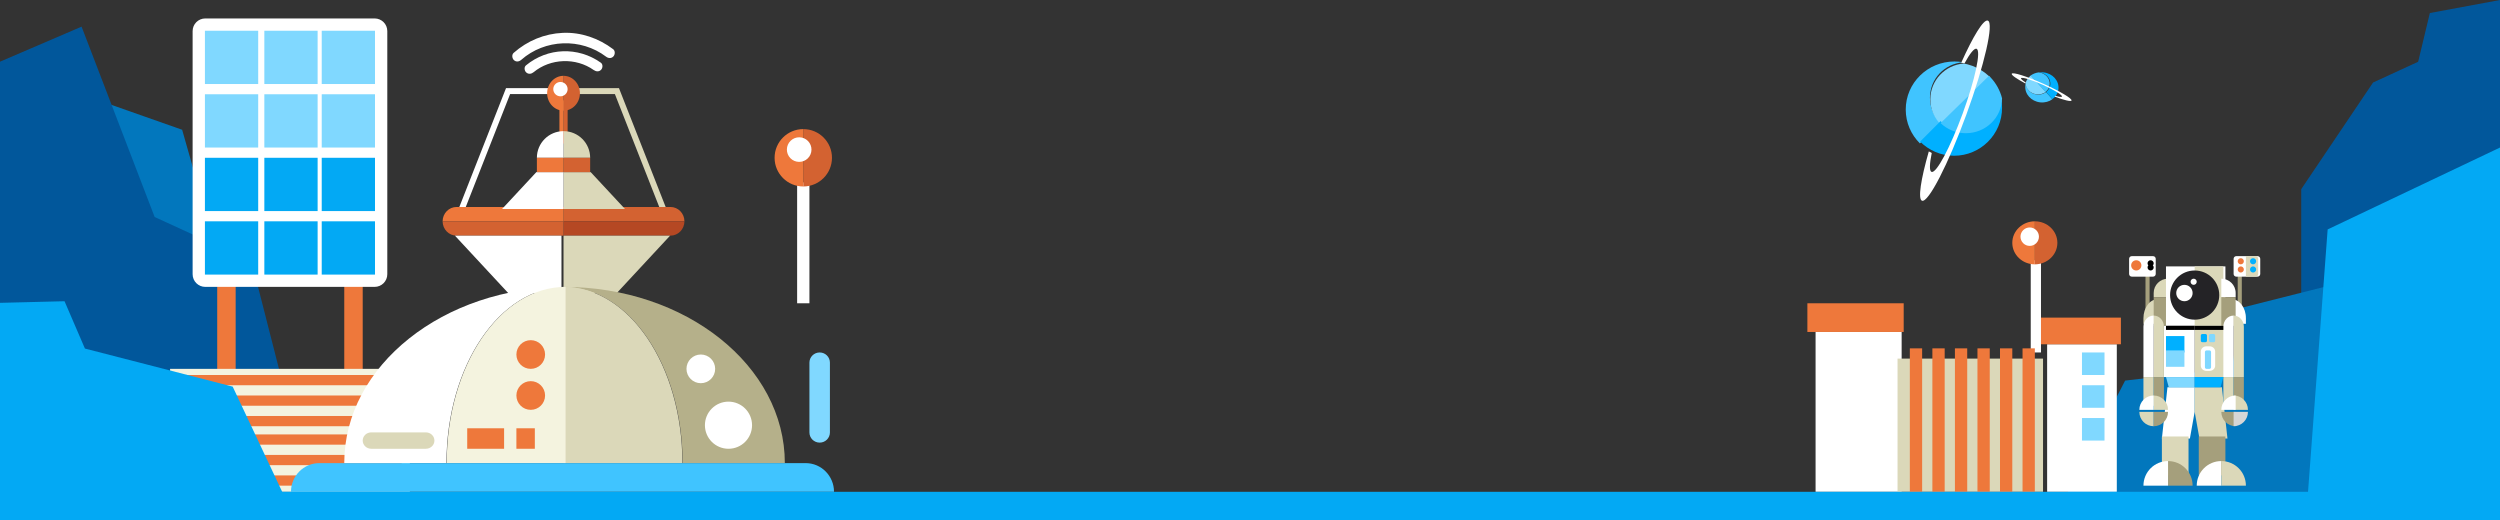 <?xml version="1.0" encoding="UTF-8"?>
<svg viewBox="0 0 1220 254" version="1.1" xmlns="http://www.w3.org/2000/svg" xmlns:xlink="http://www.w3.org/1999/xlink">
    <rect x="0" y="0" width="1220" height="254" fill="#333333" stroke="none"/>
    <!-- Generator: Sketch 46.2 (44496) - http://www.bohemiancoding.com/sketch -->
    <title>explore-banner</title>
    <desc>Created with Sketch.</desc>
    <defs></defs>
    <g id="Explore-Skill-Sets" stroke="none" stroke-width="1" fill="none" fill-rule="evenodd">
        <g id="explore-banner">
            <polygon id="Fill-3" fill="#01579B" points="1185.765 6.357 1180.058 30.137 1158.05 40.274 1123 92.309 1123 167.745 1183.319 185 1220 100.645 1220 0"></polygon>
            <polygon id="Fill-4" fill="#0277BD" points="1007 244 1037.065 185.731 1089.154 179.628 1094.071 150.153 1158 134 1158 244"></polygon>
            <polygon id="Fill-5" fill="#FFFFFF" points="991 172 996 172 996 127 991 127"></polygon>
            <path d="M993,108 C999.075,108 1004,112.701 1004,118.5 C1004,124.299 999.076,129 993.001,129 L993,108 Z" id="Fill-6" fill="#D36231"></path>
            <path d="M992.999,108 C986.925,108 982,112.701 982,118.5 C982,124.299 986.925,129.001 993,129 L992.999,108 Z" id="Fill-8" fill="#EE783B"></path>
            <path d="M987.28,118.644 C989.018,120.422 991.866,120.456 993.644,118.72 C995.422,116.983 995.456,114.134 993.72,112.356 C991.984,110.578 989.134,110.544 987.356,112.28 C985.578,114.017 985.544,116.866 987.28,118.644" id="Fill-10" fill="#FFFFFF"></path>
            <polygon id="Fill-12" fill="#FFFFFF" points="886 240 928 240 928 162 886 162"></polygon>
            <polygon id="Fill-14" fill="#EE783B" points="882 162 929 162 929 148 882 148"></polygon>
            <polygon id="Fill-15" fill="#FFFFFF" points="999 240 1033 240 1033 168 999 168"></polygon>
            <polygon id="Fill-16" fill="#EE783B" points="996 168 1035 168 1035 155 996 155"></polygon>
            <polygon id="Fill-39" fill="#DBD8B9" points="1071 184 1086 184 1086 159 1071 159"></polygon>
            <polygon id="Fill-40" fill="#A59F7C" points="1047 153 1049 153 1049 134 1047 134"></polygon>
            <path d="M1051,142.961 L1051,145 L1058,145 L1058,142.961 L1058,136 C1054.135,136 1051,139.116 1051,142.961" id="Fill-41" fill="#DBD8B9"></path>
            <path d="M1046,155.282 L1046,158 L1053,158 L1053,155.282 L1053,146 C1049.134,146 1046,150.156 1046,155.282" id="Fill-42" fill="#DBD8B9"></path>
            <polygon id="Fill-43" fill="#A59F7C" points="1051 159 1058 159 1058 145 1051 145"></polygon>
            <polygon id="Fill-44" fill="#FFFFFF" points="1071 189 1071 200.944 1068.668 214 1055 214 1057.721 189"></polygon>
            <polygon id="Fill-45" fill="#FFFFFF" points="1057 159 1086 159 1086 130 1057 130"></polygon>
            <polygon id="Fill-46" fill="#DBD8B9" points="1071 159 1085 159 1085 130 1071 130"></polygon>
            <path d="M1071,132 C1064.373,132 1059,137.373 1059,144 C1059,150.628 1064.373,156 1071,156 C1077.627,156 1083,150.628 1083,144 C1083,137.373 1077.627,132 1071,132" id="Fill-47" fill="#242326"></path>
            <polygon id="Fill-48" fill="#FFFFFF" points="1056 184 1071 184 1071 159 1056 159"></polygon>
            <path d="M1056,184 L1056,159.408 C1056,156.422 1053.761,154 1051,154 L1051,184 L1056,184 Z" id="Fill-49" fill="#DBD8B9"></path>
            <path d="M1051,184 L1051,154 C1048.238,154 1046,156.422 1046,159.408 L1046,184 L1051,184 Z" id="Fill-50" fill="#FFFFFF"></path>
            <polygon id="Fill-51" fill="#DBD8B9" points="1046 198 1051 198 1051 184 1046 184"></polygon>
            <polygon id="Fill-52" fill="#A59F7C" points="1051 198 1056 198 1056 184 1051 184"></polygon>
            <path d="M1058,200 C1058,196.133 1054.866,193 1051,193 L1051,200 L1058,200 Z" id="Fill-53" fill="#DBD8B9"></path>
            <path d="M1051,193 C1047.134,193 1044,196.133 1044,200 L1051,200 L1051,193 Z" id="Fill-54" fill="#FFFFFF"></path>
            <path d="M1044,201 C1044,204.867 1047.134,208 1051,208 L1051,201 L1044,201 Z" id="Fill-55" fill="#DBD8B9"></path>
            <path d="M1051,201 L1051,208 C1054.866,208 1058,204.867 1058,201 L1051,201 Z" id="Fill-56" fill="#A59F7C"></path>
            <polygon id="Fill-57" fill="#00B0FF" points="1057 172 1066 172 1066 164 1057 164"></polygon>
            <polygon id="Fill-58" fill="#80D8FF" points="1057 179 1066 179 1066 171 1057 171"></polygon>
            <polygon id="Fill-59" fill="#80D8FF" points="1058.363 189 1071 189 1071 184 1057 184"></polygon>
            <polygon id="Fill-60" fill="#DBD8B9" points="1055 232 1068 232 1068 213 1055 213"></polygon>
            <path d="M1070,237 C1070,230.372 1064.627,225 1058,225 L1058,237 L1070,237 Z" id="Fill-61" fill="#A59F7C"></path>
            <path d="M1058,225 C1051.372,225 1046,230.373 1046,237 L1058,237 L1058,225 Z" id="Fill-62" fill="#FFFFFF"></path>
            <path d="M1052,133.698 C1052,134.417 1051.418,135 1050.7,135 L1040.3,135 C1039.582,135 1039,134.417 1039,133.698 L1039,126.302 C1039,125.583 1039.582,125 1040.3,125 L1050.7,125 C1051.418,125 1052,125.583 1052,126.302 L1052,133.698 Z" id="Fill-63" fill="#FFFFFF"></path>
            <path d="M1077,166.278 C1077,166.677 1076.656,167 1076.231,167 L1074.769,167 C1074.344,167 1074,166.677 1074,166.278 L1074,163.722 C1074,163.323 1074.344,163 1074.769,163 L1076.231,163 C1076.656,163 1077,163.323 1077,163.722 L1077,166.278 Z" id="Fill-64" fill="#00B0FF"></path>
            <path d="M1081,166.278 C1081,166.677 1080.656,167 1080.231,167 L1078.769,167 C1078.344,167 1078,166.677 1078,166.278 L1078,163.722 C1078,163.323 1078.344,163 1078.769,163 L1080.231,163 C1080.656,163 1081,163.323 1081,163.722 L1081,166.278 Z" id="Fill-65" fill="#80D8FF"></path>
            <path d="M1076.733,181 C1075.226,181 1074,179.869 1074,178.478 L1074,171.522 C1074,170.131 1075.226,169 1076.733,169 L1078.267,169 C1079.773,169 1081,170.131 1081,171.522 L1081,178.478 C1081,179.869 1079.773,181 1078.267,181 L1076.733,181 Z" id="Fill-66" fill="#FFFFFF"></path>
            <path d="M1079,179.206 C1079,179.645 1078.656,180 1078.231,180 L1076.769,180 C1076.344,180 1076,179.645 1076,179.206 L1076,171.793 C1076,171.355 1076.344,171 1076.769,171 L1078.231,171 C1078.656,171 1079,171.355 1079,171.793 L1079,179.206 Z" id="Fill-67" fill="#80D8FF"></path>
            <path d="M1072,137.5 C1072,138.328 1071.329,139 1070.5,139 C1069.671,139 1069,138.328 1069,137.5 C1069,136.671 1069.671,136 1070.5,136 C1071.329,136 1072,136.671 1072,137.5" id="Fill-68" fill="#FFFFFF"></path>
            <path d="M1070,143 C1070,145.21 1068.209,147 1066,147 C1063.79,147 1062,145.21 1062,143 C1062,140.791 1063.79,139 1066,139 C1068.209,139 1070,140.791 1070,143" id="Fill-69" fill="#FFFFFF"></path>
            <polygon id="Fill-70" fill="#000000" points="1057 161 1071 161 1071 159 1057 159"></polygon>
            <path d="M1045,129.5 C1045,130.88 1043.881,132 1042.501,132 C1041.119,132 1040,130.88 1040,129.5 C1040,128.12 1041.119,127 1042.501,127 C1043.881,127 1045,128.12 1045,129.5" id="Fill-71" fill="#EE783B"></path>
            <path d="M1051,128.5 C1051,129.328 1050.328,130 1049.5,130 C1048.671,130 1048,129.328 1048,128.5 C1048,127.672 1048.671,127 1049.5,127 C1050.328,127 1051,127.672 1051,128.5" id="Fill-72" fill="#000000"></path>
            <path d="M1051,130.5 C1051,131.328 1050.328,132 1049.5,132 C1048.671,132 1048,131.328 1048,130.5 C1048,129.672 1048.671,129 1049.5,129 C1050.328,129 1051,129.672 1051,130.5" id="Fill-73" fill="#000000"></path>
            <polygon id="Fill-74" fill="#A59F7C" points="1092 153 1094 153 1094 134 1092 134"></polygon>
            <path d="M1091,142.961 L1091,145 L1084,145 L1084,142.961 L1084,136 C1087.865,136 1091,139.116 1091,142.961" id="Fill-75" fill="#FFFFFF"></path>
            <path d="M1096,155.282 L1096,158 L1089,158 L1089,155.282 L1089,146 C1092.866,146 1096,150.156 1096,155.282" id="Fill-76" fill="#FFFFFF"></path>
            <polygon id="Fill-77" fill="#A59F7C" points="1084 159 1091 159 1091 145 1084 145"></polygon>
            <polygon id="Fill-78" fill="#DBD8B9" points="1071 189 1071 200.944 1073.332 214 1087 214 1084.279 189"></polygon>
            <path d="M1095,184 L1095,159.408 C1095,156.422 1092.761,154 1090,154 L1090,184 L1095,184 Z" id="Fill-79" fill="#DBD8B9"></path>
            <path d="M1090,184 L1090,154 C1087.238,154 1085,156.422 1085,159.408 L1085,184 L1090,184 Z" id="Fill-80" fill="#FFFFFF"></path>
            <polygon id="Fill-81" fill="#DBD8B9" points="1085 198 1090 198 1090 184 1085 184"></polygon>
            <polygon id="Fill-82" fill="#A59F7C" points="1090 198 1095 198 1095 184 1090 184"></polygon>
            <path d="M1097,200 C1097,196.133 1093.866,193 1090,193 L1090,200 L1097,200 Z" id="Fill-83" fill="#DBD8B9"></path>
            <path d="M1091,193 C1087.134,193 1084,196.133 1084,200 L1091,200 L1091,193 Z" id="Fill-84" fill="#FFFFFF"></path>
            <path d="M1084,201 C1084,204.867 1087.134,208 1091,208 L1091,201 L1084,201 Z" id="Fill-85" fill="#A59F7C"></path>
            <path d="M1090,201 L1090,208 C1093.866,208 1097,204.867 1097,201 L1090,201 Z" id="Fill-86" fill="#D6D6D6"></path>
            <polygon id="Fill-87" fill="#00B0FF" points="1083.637 189 1071 189 1071 184 1085 184"></polygon>
            <polygon id="Fill-88" fill="#A59F7C" points="1073 232 1086 232 1086 213 1073 213"></polygon>
            <path d="M1072,237 C1072,230.372 1077.373,225 1084,225 L1084,237 L1072,237 Z" id="Fill-89" fill="#FFFFFF"></path>
            <path d="M1084,225 C1090.627,225 1096,230.373 1096,237 L1084,237 L1084,225 Z" id="Fill-90" fill="#DBD8B9"></path>
            <path d="M1090,133.698 C1090,134.417 1090.582,135 1091.3,135 L1101.7,135 C1102.418,135 1103,134.417 1103,133.698 L1103,126.302 C1103,125.583 1102.418,125 1101.7,125 L1091.3,125 C1090.582,125 1090,125.583 1090,126.302 L1090,133.698 Z" id="Fill-91" fill="#FFFFFF"></path>
            <path d="M1100.8,125 L1096,125 L1096,135 L1100.8,135 C1101.463,135 1102,134.417 1102,133.697 L1102,126.302 C1102,125.583 1101.463,125 1100.8,125" id="Fill-92" fill="#DBD8B9"></path>
            <polygon id="Fill-93" fill="#000000" points="1071 161 1085 161 1085 159 1071 159"></polygon>
            <path d="M1092,131.5 C1092,132.328 1092.672,133 1093.5,133 C1094.328,133 1095,132.328 1095,131.5 C1095,130.672 1094.328,130 1093.5,130 C1092.672,130 1092,130.672 1092,131.5" id="Fill-94" fill="#EE783B"></path>
            <path d="M1092,127.5 C1092,128.328 1092.672,129 1093.5,129 C1094.328,129 1095,128.328 1095,127.5 C1095,126.672 1094.328,126 1093.5,126 C1092.672,126 1092,126.672 1092,127.5" id="Fill-95" fill="#EE783B"></path>
            <path d="M1098,131.5 C1098,132.328 1098.672,133 1099.5,133 C1100.328,133 1101,132.328 1101,131.5 C1101,130.672 1100.328,130 1099.5,130 C1098.672,130 1098,130.672 1098,131.5" id="Fill-96" fill="#00B0FF"></path>
            <path d="M1098,127.5 C1098,128.328 1098.672,129 1099.5,129 C1100.328,129 1101,128.328 1101,127.5 C1101,126.672 1100.328,126 1099.5,126 C1098.672,126 1098,126.672 1098,127.5" id="Fill-97" fill="#00B0FF"></path>
            <path d="M941.805,47.616 C941.805,38.515 948.942,31.071 958,30.384 C956.638,30.146 955.244,30 953.813,30 C940.661,30 930,40.505 930,53.464 C930,59.917 932.646,65.758 936.924,70 L947.094,59.979 C943.834,56.839 941.805,52.462 941.805,47.616" id="Fill-130" fill="#40C4FF"></path>
            <path d="M942,48.468 C942,53.381 944.046,57.817 947.332,61 L971,37.551 C970.841,37.393 970.69,37.23 970.527,37.077 C970.516,37.068 970.504,37.058 970.494,37.048 C969.295,35.935 967.979,34.945 966.567,34.094 C966.49,34.047 966.413,34.001 966.336,33.955 C965.88,33.687 965.416,33.43 964.941,33.191 C964.928,33.185 964.916,33.179 964.904,33.173 C963.427,32.435 961.859,31.846 960.226,31.42 C960.117,31.392 960.01,31.364 959.903,31.338 C959.383,31.21 958.86,31.094 958.328,31 C949.196,31.697 942,39.242 942,48.468" id="Fill-131" fill="#80D8FF"></path>
            <path d="M953.598,76 C966.522,76 977,65.529 977,52.612 C977,50.674 976.738,48.801 976.293,47 C976.176,56.422 968.507,64.026 959.051,64.026 C954.356,64.026 950.104,62.146 946.995,59.106 L937,69.094 C941.239,73.358 947.109,76 953.598,76" id="Fill-132" fill="#00B0FF"></path>
            <path d="M947,60.076 C950.184,63.119 954.538,65 959.346,65 C969.027,65 976.88,57.39 977,47.96 C977,47.959 976.999,47.958 976.999,47.958 C976.023,44.092 974.064,40.608 971.398,37.769 C971.366,37.736 971.336,37.703 971.305,37.67 C971.085,37.44 970.853,37.222 970.624,37 L947,60.076 Z" id="Fill-133" fill="#40C4FF"></path>
            <path d="M970.062,10.047 C967.989,9.298 962.897,17.637 957.076,30.607 C957.252,30.636 957.43,30.661 957.605,30.691 C957.967,30.755 958.321,30.839 958.676,30.92 C961.278,26.142 963.428,23.405 964.548,23.808 C966.881,24.651 963.858,38.782 957.796,55.371 C951.734,71.96 944.928,84.725 942.594,83.882 C941.473,83.478 941.594,79.999 942.686,74.664 C942.203,74.418 941.724,74.162 941.259,73.884 C937.345,87.554 935.863,97.205 937.937,97.953 C941.006,99.061 950.684,80.281 959.555,56.006 C968.426,31.731 973.13,11.154 970.062,10.047" id="Fill-134" fill="#FFFFFF"></path>
            <g id="ball" transform="translate(996.5, 42.5) rotate(-84) translate(-996.5, -42.5) translate(989, 27)">
                <path d="M3.639,13.418 C3.639,10.27 5.839,7.695 8.631,7.457 C8.211,7.375 7.782,7.324 7.341,7.324 C3.287,7.324 0,10.958 0,15.441 C0,17.673 0.816,19.693 2.134,21.161 L5.269,17.694 C4.265,16.608 3.639,15.094 3.639,13.418" id="Fill-130-Copy" fill="#40C4FF"></path>
                <path d="M3.729,13.285 C3.729,14.962 4.355,16.475 5.359,17.562 L12.596,9.56 C12.547,9.506 12.501,9.45 12.451,9.398 C12.448,9.395 12.444,9.392 12.441,9.388 C12.075,9.008 11.672,8.671 11.241,8.38 C11.217,8.364 11.194,8.349 11.17,8.333 C11.031,8.241 10.889,8.154 10.743,8.072 C10.739,8.07 10.736,8.068 10.732,8.066 C10.281,7.814 9.801,7.613 9.302,7.468 C9.269,7.458 9.236,7.449 9.203,7.44 C9.044,7.396 8.884,7.357 8.721,7.324 C5.929,7.562 3.729,10.137 3.729,13.285" id="Fill-131-Copy" fill="#80D8FF"></path>
                <path d="M7.382,23.574 C11.435,23.574 14.722,19.94 14.722,15.457 C14.722,14.784 14.64,14.134 14.5,13.509 C14.464,16.779 12.058,19.418 9.092,19.418 C7.619,19.418 6.286,18.766 5.31,17.711 L2.175,21.177 C3.505,22.657 5.346,23.574 7.382,23.574" id="Fill-132-Copy" fill="#00B0FF"></path>
                <path d="M5.283,17.388 C6.258,18.443 7.592,19.095 9.065,19.095 C12.03,19.095 14.436,16.456 14.473,13.187 C14.473,13.186 14.472,13.186 14.472,13.186 C14.173,11.845 13.573,10.637 12.757,9.653 C12.747,9.641 12.738,9.63 12.728,9.619 C12.661,9.539 12.59,9.463 12.52,9.386 L5.283,17.388 Z" id="Fill-133-Copy" fill="#40C4FF"></path>
                <path d="M12.448,0.125 C11.804,-0.134 10.222,2.749 8.413,7.232 C8.468,7.242 8.523,7.25 8.578,7.261 C8.69,7.283 8.8,7.312 8.91,7.34 C9.719,5.689 10.387,4.742 10.735,4.882 C11.46,5.173 10.521,10.058 8.637,15.792 C6.753,21.526 4.639,25.938 3.914,25.647 C3.565,25.508 3.603,24.305 3.942,22.461 C3.792,22.376 3.643,22.287 3.499,22.191 C2.283,26.916 1.822,30.252 2.466,30.511 C3.42,30.894 6.427,24.402 9.184,16.012 C11.94,7.621 13.401,0.508 12.448,0.125" id="Fill-134-Copy" fill="#FFFFFF"></path>
            </g>
            <polygon id="Fill-135" fill="#DBD8B9" points="926 240 997 240 997 175 926 175"></polygon>
            <polygon id="Fill-136" fill="#EE783B" points="932 240 938 240 938 170 932 170"></polygon>
            <polygon id="Fill-137" fill="#EE783B" points="943 240 949 240 949 170 943 170"></polygon>
            <polygon id="Fill-138" fill="#EE783B" points="954 240 960 240 960 170 954 170"></polygon>
            <polygon id="Fill-139" fill="#EE783B" points="965 240 971 240 971 170 965 170"></polygon>
            <polygon id="Fill-140" fill="#EE783B" points="976 240 982 240 982 170 976 170"></polygon>
            <polygon id="Fill-141" fill="#EE783B" points="987 240 993 240 993 170 987 170"></polygon>
            <polygon id="Fill-146" fill="#03A9F4" points="1126 244.282 1135.894 111.956 1220 72 1220 248"></polygon>
            <polygon id="Fill-149" fill="#80D8FF" points="1016 183 1027 183 1027 172 1016 172"></polygon>
            <polygon id="Fill-150" fill="#80D8FF" points="1016 199 1027 199 1027 188 1016 188"></polygon>
            <polygon id="Fill-151" fill="#80D8FF" points="1016 215 1027 215 1027 204 1016 204"></polygon>
            <polygon id="Fill-1" fill="#0277BD" points="34 44 88.885 63.326 113 148 64.768 133.815"></polygon>
            <polygon id="Fill-2" fill="#01579B" points="0 30.102 0 246 153 246 122.749 127.588 75.474 105.901 39.811 13"></polygon>
            <polygon id="Fill-17" fill="#EE783B" points="106 181 115 181 115 122 106 122"></polygon>
            <polygon id="Fill-18" fill="#EE783B" points="168 181 177 181 177 122 168 122"></polygon>
            <path d="M189,133.831 C189,137.238 186.231,140 182.815,140 L100.184,140 C96.768,140 94,137.238 94,133.831 L94,15.168 C94,11.762 96.768,9 100.184,9 L182.815,9 C186.231,9 189,11.762 189,15.168 L189,133.831 Z" id="Fill-19" fill="#FFFFFF"></path>
            <polygon id="Fill-20" fill="#80D8FF" points="100 41 126 41 126 15 100 15"></polygon>
            <polygon id="Fill-21" fill="#80D8FF" points="129 41 155 41 155 15 129 15"></polygon>
            <polygon id="Fill-22" fill="#80D8FF" points="157 41 183 41 183 15 157 15"></polygon>
            <polygon id="Fill-23" fill="#80D8FF" points="100 72 126 72 126 46 100 46"></polygon>
            <polygon id="Fill-24" fill="#80D8FF" points="129 72 155 72 155 46 129 46"></polygon>
            <polygon id="Fill-25" fill="#80D8FF" points="157 72 183 72 183 46 157 46"></polygon>
            <polygon id="Fill-26" fill="#03A9F4" points="100 103 126 103 126 77 100 77"></polygon>
            <polygon id="Fill-27" fill="#03A9F4" points="129 103 155 103 155 77 129 77"></polygon>
            <polygon id="Fill-28" fill="#03A9F4" points="157 103 183 103 183 77 157 77"></polygon>
            <polygon id="Fill-29" fill="#03A9F4" points="100 134 126 134 126 108 100 108"></polygon>
            <polygon id="Fill-30" fill="#03A9F4" points="129 134 155 134 155 108 129 108"></polygon>
            <polygon id="Fill-31" fill="#03A9F4" points="157 134 183 134 183 108 157 108"></polygon>
            <polygon id="Fill-32" fill="#F4F3DF" points="83 240 200 240 200 180 83 180"></polygon>
            <polygon id="Fill-33" fill="#EE783B" points="71 188 196 188 196 183 71 183"></polygon>
            <polygon id="Fill-34" fill="#EE783B" points="71 198 196 198 196 193 71 193"></polygon>
            <polygon id="Fill-35" fill="#EE783B" points="71 208 196 208 196 203 71 203"></polygon>
            <polygon id="Fill-36" fill="#EE783B" points="71 217 196 217 196 212 71 212"></polygon>
            <polygon id="Fill-37" fill="#EE783B" points="71 227 196 227 196 222 71 222"></polygon>
            <polygon id="Fill-38" fill="#EE783B" points="71 237 196 237 196 232 71 232"></polygon>
            <polygon id="Fill-98" fill="#DBD8B9" points="323.278 105 326 103.952 302.055 43 279 43.001 279 45.891 300.058 45.891"></polygon>
            <polygon id="Fill-99" fill="#D36231" points="277 49 275 49 275 70 277 70"></polygon>
            <path d="M275,101.002 L327.168,101 C330.941,101 334,104.134 334,107.999 L275,108 L275,101.002 Z" id="Fill-100" fill="#D36231"></path>
            <path d="M275,108.001 L334,108 C334,111.866 330.942,114.998 327.168,114.999 L275,115 L275,108.001 Z" id="Fill-101" fill="#B54823"></path>
            <path d="M275,37 C279.418,37 283,40.805 283,45.5 C283,50.194 279.418,53.999 275.001,54 L275,37 Z" id="Fill-102" fill="#D36231"></path>
            <path d="M275,64 C282.179,64 287.999,69.821 288,77 L275,77 L275,64 Z" id="Fill-103" fill="#DBD8B9"></path>
            <polygon id="Fill-104" fill="#DBD8B9" points="301.001 143 275.001 143 275 115.001 327 115"></polygon>
            <polygon id="Fill-105" fill="#DBD8B9" points="288.263 84 275 84 275 102 305 101.999"></polygon>
            <polygon id="Fill-106" fill="#D36231" points="275 77 288 77 287.999 84 275 84"></polygon>
            <polygon id="Fill-107" fill="#FFFFFF" points="225.722 105 223 103.953 246.944 43 270 43 270 45.891 248.941 45.892"></polygon>
            <polygon id="Fill-108" fill="#EE783B" points="273 49 275 49 275 70 273 70"></polygon>
            <path d="M275,101 L222.832,101.001 C219.058,101.001 216,104.134 216,108 L275,107.998 L275,101 Z" id="Fill-109" fill="#EE783B"></path>
            <path d="M275,108 L216,108.002 C216,111.867 219.059,115 222.832,115 L275,114.999 L275,108 Z" id="Fill-110" fill="#D36231"></path>
            <path d="M274.999,37 C270.582,37 267,40.806 267,45.5 C267,50.194 270.582,54 275,54 L274.999,37 Z" id="Fill-111" fill="#EE783B"></path>
            <path d="M275,64 C267.82,64 262,69.82 262,77 L275,76.999 L275,64 Z" id="Fill-112" fill="#FFFFFF"></path>
            <polygon id="Fill-113" fill="#FFFFFF" points="248 143 274 142.999 273.999 115 222 115.001"></polygon>
            <polygon id="Fill-114" fill="#FFFFFF" points="261.736 84.001 275 84 275 101.999 245 102"></polygon>
            <polygon id="Fill-115" fill="#EE783B" points="275 77 262 77.001 262 84 275 83.999"></polygon>
            <path d="M270.996,45.945 C272.346,47.328 274.562,47.355 275.945,46.004 C277.328,44.653 277.355,42.437 276.004,41.055 C274.654,39.672 272.438,39.645 271.055,40.996 C269.672,42.346 269.645,44.562 270.996,45.945" id="Fill-116" fill="#FFFFFF"></path>
            <path d="M256.682,31.895 C267.198,23.212 282.043,22.679 293.194,30.585 C294.309,31.377 294.184,33.158 293.327,34.053 C292.305,35.116 290.858,34.97 289.744,34.18 C281.014,27.99 268.63,28.435 260.396,35.233 C259.347,36.1 257.915,36.35 256.815,35.361 C255.891,34.531 255.63,32.765 256.682,31.895" id="Fill-117" fill="#FFFFFF"></path>
            <path d="M250.673,25.793 C257.382,19.885 265.666,16.438 274.611,16.035 C283.498,15.634 292.155,18.658 299.203,23.992 C300.295,24.819 300.193,26.616 299.334,27.544 C298.334,28.623 296.88,28.5 295.79,27.675 C283.508,18.379 265.911,19.032 254.349,29.213 C253.322,30.117 251.882,30.347 250.804,29.344 C249.88,28.484 249.645,26.699 250.673,25.793" id="Fill-118" fill="#FFFFFF"></path>
            <path d="M333.133,226 L383,226 C383,178.504 334.647,140 275,140 L275,140.007 C307.105,140.007 333.129,178.507 333.133,226" id="Fill-119" fill="#B5B08A"></path>
            <path d="M276,140.007 L276,140 C216.353,140 168,178.504 168,226 L217.867,226 C217.867,178.507 243.895,140.007 276,140.007" id="Fill-120" fill="#FFFFFF"></path>
            <path d="M333,226 C332.995,178.503 307.031,140 275,140 L275,226 L333,226 Z" id="Fill-121" fill="#DBD8B9"></path>
            <path d="M276,140 C243.969,140 218,178.503 218,226 L276,226 L276,140 Z" id="Fill-122" fill="#F4F3DF"></path>
            <path d="M393.165,226 L155.835,226 C148.196,226 142,232.268 142,240 L407,240 C407,232.268 400.804,226 393.165,226" id="Fill-123" fill="#40C4FF"></path>
            <path d="M344,207.5 C344,201.149 349.149,196 355.5,196 C361.851,196 367,201.149 367,207.5 C367,213.851 361.851,219 355.5,219 C349.149,219 344,213.851 344,207.5" id="Fill-124" fill="#FFFFFF"></path>
            <path d="M335,180 C335,176.133 338.134,173 342.001,173 C345.866,173 349,176.133 349,180 C349,183.866 345.866,187 342.001,187 C338.134,187 335,183.866 335,180" id="Fill-125" fill="#FFFFFF"></path>
            <polygon id="Fill-126" fill="#EE783B" points="228 219 246 219 246 209 228 209"></polygon>
            <polygon id="Fill-127" fill="#EE783B" points="252 219 261 219 261 209 252 209"></polygon>
            <path d="M266,193 C266,196.866 262.866,200 259,200 C255.134,200 252,196.866 252,193 C252,189.135 255.134,186 259,186 C262.866,186 266,189.135 266,193" id="Fill-128" fill="#EE783B"></path>
            <path d="M266,173 C266,176.866 262.866,180 259,180 C255.134,180 252,176.866 252,173 C252,169.135 255.134,166 259,166 C262.866,166 266,169.135 266,173" id="Fill-129" fill="#EE783B"></path>
            <polygon id="Fill-142" fill="#FFFFFF" points="389 148 395 148 395 89 389 89"></polygon>
            <path d="M392,63 C399.732,63 406,69.268 406,77 C406,84.731 399.732,90.999 392.001,91 L392,63 Z" id="Fill-143" fill="#D36231"></path>
            <path d="M391.999,63 C384.269,63.001 378.001,69.269 378,77 C378.001,84.732 384.269,91 392,91 L391.999,63 Z" id="Fill-144" fill="#EE783B"></path>
            <path d="M385.707,77.191 C388.023,79.562 391.821,79.608 394.192,77.293 C396.563,74.978 396.608,71.178 394.293,68.808 C391.977,66.437 388.179,66.393 385.808,68.707 C383.437,71.022 383.392,74.821 385.707,77.191" id="Fill-145" fill="#FFFFFF"></path>
            <polygon id="Fill-147" fill="#03A9F4" points="141 247 113.552 188.672 41.442 170.094 31.496 147 0 147.785 0 247"></polygon>
            <polygon id="Fill-148" fill="#03A9F4" points="0 254 1220 254 1220 240 0 240"></polygon>
            <path d="M405,211.041 C405,213.78 402.762,216 400.001,216 C397.239,216 395,213.78 395,211.041 L395,176.96 C395,174.222 397.239,172 400.001,172 C402.762,172 405,174.222 405,176.96 L405,211.041 Z" id="Fill-152" fill="#80D8FF"></path>
            <path d="M212,215 C212,217.209 210.13,219 207.822,219 L181.178,219 C178.87,219 177,217.209 177,215 C177,212.79 178.87,211 181.178,211 L207.822,211 C210.13,211 212,212.79 212,215" id="Fill-153" fill="#DBD8B9"></path>
        </g>
    </g>
</svg>
